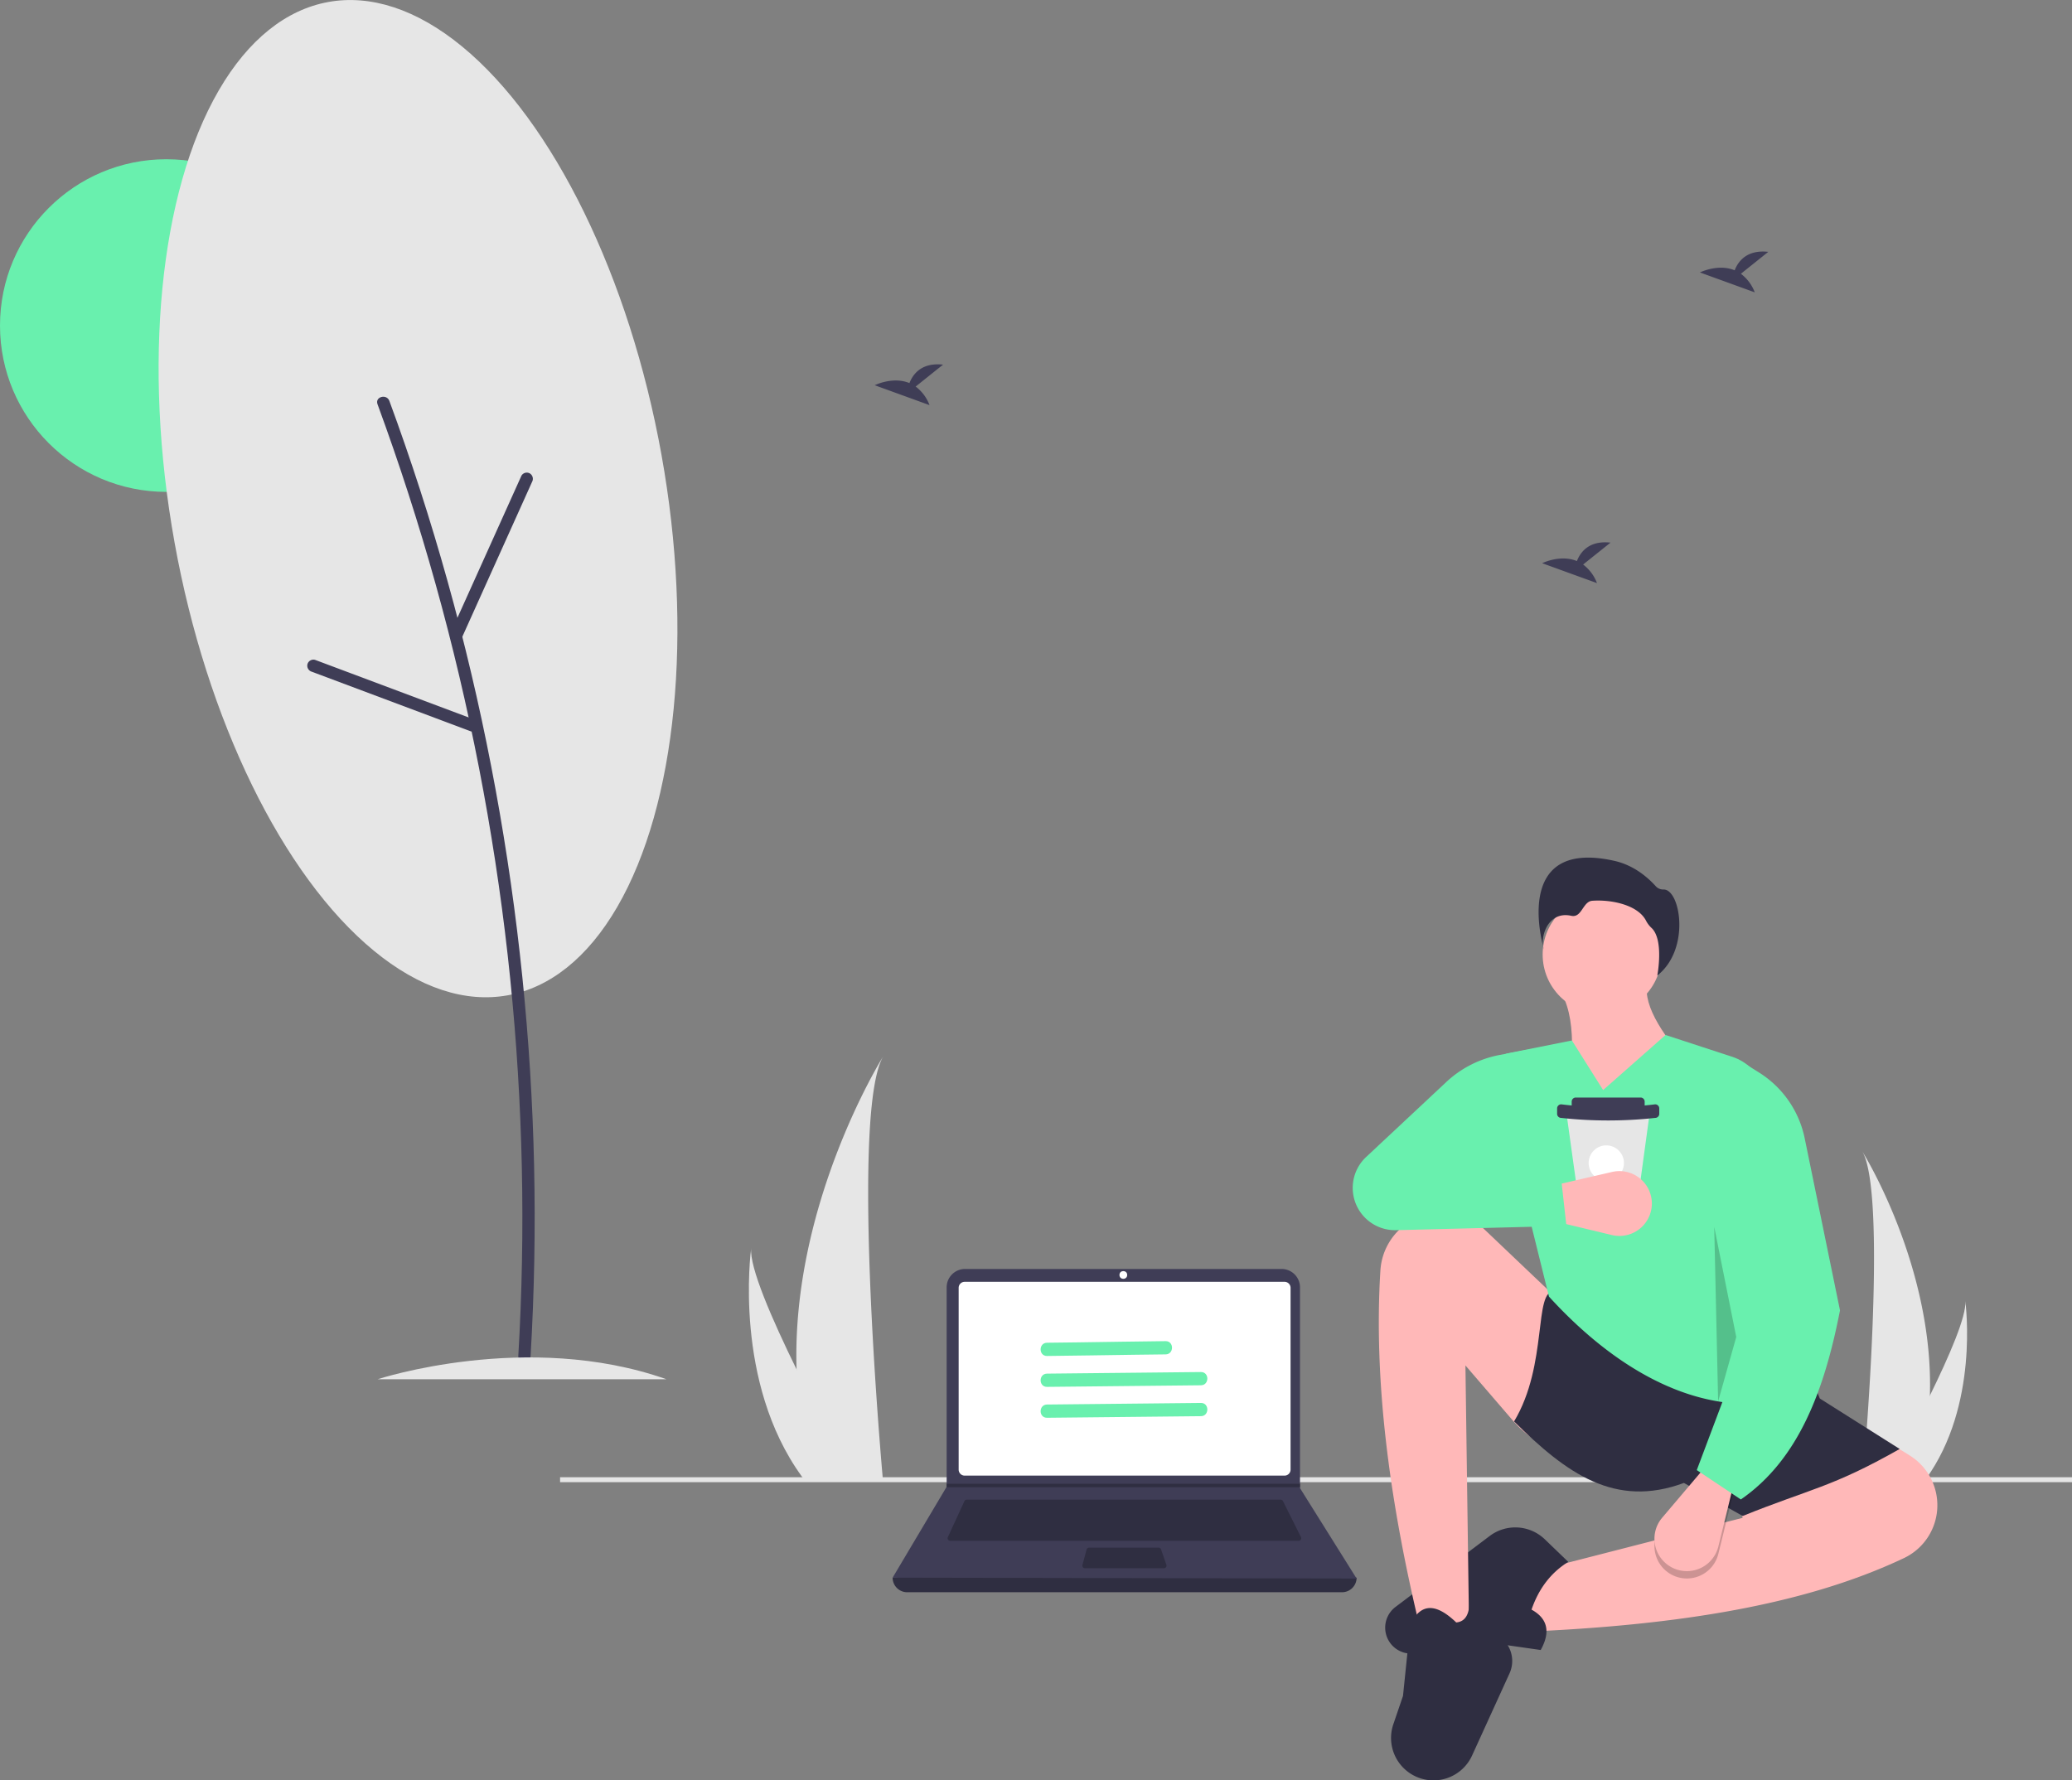 <svg width="938.759" height="806.748" xmlns="http://www.w3.org/2000/svg" data-name="Layer 1">

 <rect width="100%" height="100%" fill="#808080" stroke="none"/>

 <g>
  <title>Layer 1</title>
  <circle id="svg_1" fill="#69f0ae" r="75.365" cy="147.524" cx="75.365"/>
  <path id="svg_2" fill="#e6e6e6" d="m874.367,632.387a136.649,136.649 0 0 1 -6.383,37.774c-0.089,0.284 -0.182,0.563 -0.275,0.847l-23.822,0c0.025,-0.254 0.051,-0.538 0.076,-0.847c1.588,-18.26 10.746,-129.398 -0.203,-148.403c0.957,1.542 32.454,52.608 30.607,110.629z"/>
  <path id="svg_3" fill="#e6e6e6" d="m872.579,670.161c-0.199,0.284 -0.407,0.568 -0.618,0.847l-17.871,0c0.136,-0.241 0.292,-0.525 0.474,-0.847c2.952,-5.329 11.691,-21.259 19.802,-37.774c8.717,-17.748 16.714,-36.169 16.041,-42.836c0.208,1.504 6.239,47.343 -17.828,80.61z"/>
  <rect id="svg_4" fill="#e6e6e6" height="2.241" width="685" y="669.385" x="253.759"/>
  <path id="svg_5" fill="#ffb8b8" d="m692.223,739.355l3.328,-27.453l94.004,-24.125l-10.815,-32.444c7.533,-21.607 20.759,-32.2 44.922,-21.629l41.564,25.82a26.533,26.533 0 0 1 12.493,23.97l0,0a26.512,26.512 0 0 1 -15.095,22.535c-46.53,22.056 -105.835,30.496 -170.402,33.325z"/>
  <path id="svg_6" fill="#2f2e41" d="m698.047,747.674l-29.116,-4.159l-27.233,5.558a11.763,11.763 0 0 1 -14.104,-11.035l0,0a11.763,11.763 0 0 1 4.674,-9.884l42.675,-32.152a19.266,19.266 0 0 1 24.957,1.51l10.626,10.233c-7.604,4.717 -13.259,11.796 -16.638,21.629q10.962,6.026 4.16,18.302z"/>
  <circle id="svg_7" fill="#ffb8b8" r="26.927" cy="432.526" cx="725.855"/>
  <path id="svg_8" fill="#ffb8b8" d="m767.926,485.627l-60.313,25.373c4.902,-24.612 7.345,-47.032 0,-60.728l38.683,-4.575c-1.92,10.526 7.867,24.622 21.629,39.931z"/>
  <path id="svg_9" fill="#ffb8b8" d="m665.603,738.523l-22.461,-1.664c-13.76,-57.38 -20.805,-111.615 -17.73,-161.112a27.997,27.997 0 0 1 28.552,-26.31l0,0a27.96,27.96 0 0 1 18.639,7.698l29.046,27.641a119.534,119.534 0 0 1 29.43,43.819c8.226,21.545 5.273,33.624 -14.365,31.573a48.46,48.46 0 0 1 -31.554,-16.776l-21.22,-24.661l1.664,119.793z"/>
  <path id="svg_10" fill="#2f2e41" d="m648.209,806.707l0,0a19.217,19.217 0 0 1 -16.938,-25.377l4.384,-12.859l3.328,-32.444c5.126,-10.46 12.385,-8.895 20.797,-0.832c5.348,-0.525 6.496,-5.873 5.823,-13.31l16.865,22.702a13.534,13.534 0 0 1 1.45,13.685l-16.973,37.231a19.217,19.217 0 0 1 -18.736,11.205z"/>
  <path id="svg_11" fill="#2f2e41" d="m860.682,656.581c-30.78,17.47 -40.427,17.977 -71.127,30.364l-26.621,-14.974c-31.264,11.56 -53.195,-4.287 -76.95,-27.869c15.545,-25.893 8.67,-59.54 18.302,-59.065l115.218,36.188l4.991,12.478l36.188,22.877z"/>
  <path id="svg_12" fill="#69f0ae" d="m823.663,629.545c-40.682,17.609 -84.486,-1.035 -121.873,-42.011l-24.756,-99.979a8.344,8.344 0 0 1 6.428,-10.325l28.727,-5.745l14.142,22.461l28.284,-24.957l30.038,9.82a23.192,23.192 0 0 1 15.633,18.021l23.376,132.715z"/>
  <path id="svg_13" opacity="0.2" d="m759.044,714.303l0,0a14.691,14.691 0 0 1 -5.976,-23.229l19.017,-22.43l13.31,7.487l-6.854,27.943a14.691,14.691 0 0 1 -19.498,10.229z"/>
  <path id="svg_14" fill="#ffb8b8" d="m759.044,710.975l0,0a14.691,14.691 0 0 1 -5.976,-23.229l19.017,-22.43l13.31,7.487l-6.854,27.943a14.691,14.691 0 0 1 -19.498,10.229z"/>
  <path id="svg_15" fill="#69f0ae" d="m788.723,679.458l-19.966,-13.31l29.116,-77.366l-10.815,-108.978l9.865,6.166a46.098,46.098 0 0 1 20.726,29.828l15.995,77.976c-6.999,35.942 -18.664,67.565 -44.922,85.685z"/>
  <polygon id="svg_16" opacity="0.2" points="776.661 555.922 786.644 605.836 778.433 635.028 776.661 555.922"/>
  <path id="svg_17" fill="#2f2e41" d="m699.521,430.217s-15.517,-50.783 31.907,-40.133c7.356,1.652 13.711,5.928 18.766,11.521a4.57,4.57 0 0 0 3.572,1.459c7.576,0 12.255,27.072 -2.896,38.976c0,0 3.092,-16.02 -2.528,-21.478a12.056,12.056 0 0 1 -2.501,-3.221c-3.658,-7.378 -15.952,-9.8 -24.432,-9.172c-4.329,0.321 -4.707,7.868 -9.5,6.814c-10.904,-2.399 -14.385,10.233 -12.389,15.232z"/>
  <path id="svg_18" fill="#e6e6e6" d="m747.254,505.59l-0.314,2.299l-1.938,14.188l-3.174,23.234l-0.795,5.817a1.853,1.853 0 0 1 -1.836,1.603l-21.163,0a1.854,1.854 0 0 1 -1.836,-1.598l-0.808,-5.822l-3.227,-23.234l-1.972,-14.198l-0.317,-2.284a1.853,1.853 0 0 1 1.835,-2.109l33.708,0a1.854,1.854 0 0 1 1.836,2.104z"/>
  <path id="svg_19" fill="#3f3d56" d="m713.943,497.33l29.351,0a1.854,1.854 0 0 1 1.854,1.854l0,2.449a1.854,1.854 0 0 1 -1.854,1.854l-29.351,0a1.854,1.854 0 0 1 -1.854,-1.854l0,-2.449a1.854,1.854 0 0 1 1.854,-1.854z"/>
  <path id="svg_20" fill="#3f3d56" d="m749.906,506.564a196.189,196.189 0 0 1 -42.575,0a1.853,1.853 0 0 1 -1.853,-1.853l0,0l0,-2.449a1.853,1.853 0 0 1 1.853,-1.853a174.442,174.442 0 0 0 42.575,0a1.853,1.853 0 0 1 1.853,1.853l0,2.449a1.853,1.853 0 0 1 -1.853,1.853z"/>
  <circle id="svg_21" fill="#fff" r="8" cy="527.008" cx="727.759"/>
  <path id="svg_22" fill="#ffb8b8" d="m748.326,543.839l0,0a14.691,14.691 0 0 1 -18.042,15.804l-28.594,-6.865l0.684,-15.256l28.033,-6.477a14.691,14.691 0 0 1 17.919,12.794z"/>
  <path id="svg_23" fill="#69f0ae" d="m709.693,555.506l-77.169,1.929a19.167,19.167 0 0 1 -19.454,-21.872l0,0a19.167,19.167 0 0 1 5.88,-11.287l36.333,-33.989a48.519,48.519 0 0 1 24.204,-12.256l12.734,-2.388l7.487,56.569l-43.259,-4.991l50.746,5.823l2.496,22.461z"/>
  <path id="svg_24" fill="#2f2e41" d="m608.03,721.501l-197.007,0a6.606,6.606 0 0 1 -6.606,-6.606l0,0q107.123,-12.45 210.219,0l0,0a6.606,6.606 0 0 1 -6.606,6.606z"/>
  <path id="svg_25" fill="#3f3d56" d="m614.636,715.284l-210.219,-0.389l24.364,-40.995l0.117,-0.194l0,-90.347a8.35,8.35 0 0 1 8.35,-8.35l143.392,0a8.35,8.35 0 0 1 8.35,8.35l0,90.969l25.646,40.956z"/>
  <path id="svg_26" fill="#fff" d="m437.058,580.837a2.723,2.723 0 0 0 -2.72,2.72l0,82.378a2.723,2.723 0 0 0 2.72,2.72l144.938,0a2.723,2.723 0 0 0 2.72,-2.72l0,-82.378a2.723,2.723 0 0 0 -2.72,-2.72l-144.938,-0z"/>
  <path id="svg_27" fill="#2f2e41" d="m438.01,679.535a1.169,1.169 0 0 0 -1.059,0.678l-7.507,16.32a1.166,1.166 0 0 0 1.059,1.653l157.872,0a1.166,1.166 0 0 0 1.042,-1.687l-8.16,-16.32a1.16,1.16 0 0 0 -1.042,-0.644l-142.205,-0z"/>
  <circle id="svg_28" fill="#fff" r="1.749" cy="577.728" cx="508.944"/>
  <path id="svg_29" fill="#2f2e41" d="m493.426,701.295a1.168,1.168 0 0 0 -1.125,0.863l-1.883,6.994a1.166,1.166 0 0 0 1.125,1.469l35.812,0a1.165,1.165 0 0 0 1.101,-1.547l-2.421,-6.994a1.166,1.166 0 0 0 -1.102,-0.784l-31.508,0z"/>
  <polygon id="svg_30" fill="#2f2e41" points="588.99 672.346 588.99 673.901 428.781 673.901 428.901 673.706 428.901 672.346 588.99 672.346"/>
  <path id="svg_31" fill="#e6e6e6" d="m360.902,620.507a175.145,175.145 0 0 0 8.182,48.416c0.114,0.364 0.233,0.722 0.353,1.086l30.533,0c-0.033,-0.326 -0.065,-0.689 -0.098,-1.086c-2.036,-23.404 -13.773,-165.851 0.261,-190.21c-1.227,1.976 -41.597,67.428 -39.23,141.795z"/>
  <path id="svg_32" fill="#e6e6e6" d="m363.193,668.923c0.255,0.364 0.521,0.727 0.793,1.086l22.905,0c-0.174,-0.309 -0.375,-0.673 -0.608,-1.086c-3.784,-6.83 -14.984,-27.248 -25.381,-48.416c-11.173,-22.748 -21.423,-46.358 -20.56,-54.903c-0.266,1.927 -7.997,60.68 22.851,103.319z"/>
  <path id="svg_33" fill="#3f3d56" d="m414.853,175.159l12.413,-9.928c-9.643,-1.064 -13.606,4.195 -15.227,8.358c-7.534,-3.128 -15.735,0.972 -15.735,0.972l24.837,9.017a18.795,18.795 0 0 0 -6.288,-8.418z"/>
  <path id="svg_34" fill="#3f3d56" d="m788.737,124.054l12.413,-9.928c-9.643,-1.064 -13.606,4.195 -15.227,8.358c-7.534,-3.128 -15.735,0.972 -15.735,0.972l24.837,9.017a18.795,18.795 0 0 0 -6.288,-8.418z"/>
  <path id="svg_35" fill="#3f3d56" d="m717.256,255.809l12.413,-9.928c-9.643,-1.064 -13.606,4.195 -15.227,8.358c-7.534,-3.128 -15.735,0.972 -15.735,0.972l24.837,9.017a18.795,18.795 0 0 0 -6.288,-8.418z"/>
  <ellipse id="svg_36" transform="rotate(-10.22 -173.908 14.481)" fill="#e6e6e6" ry="228.693" rx="112.082" cy="287.062" cx="146.105"/>
  <path id="svg_37" fill="#3f3d56" d="m171.036,183.149q14.788,40.211 26.319,81.518q11.509,41.268 19.69,83.369q8.18,42.087 12.971,84.738q4.767,42.576 6.125,85.443q1.35,42.821 -0.746,85.658q-0.258,5.248 -0.568,10.493c-0.211,3.582 5.362,3.57 5.572,0q2.526,-42.972 1.585,-86.051q-0.946,-42.832 -5.319,-85.497q-4.384,-42.789 -12.146,-85.146q-7.767,-42.338 -18.913,-83.963q-11.139,-41.578 -25.615,-82.165q-1.766,-4.949 -3.582,-9.88c-1.227,-3.337 -6.614,-1.895 -5.373,1.481l0,0z"/>
  <path id="svg_38" fill="#3f3d56" d="m209.428,288.604l24.685,-54.809l6.957,-15.448a2.871,2.871 0 0 0 -0.999,-3.812a2.808,2.808 0 0 0 -3.812,0.999l-24.685,54.809l-6.957,15.448a2.871,2.871 0 0 0 0.999,3.812a2.808,2.808 0 0 0 3.812,-0.999l0,0z"/>
  <path id="svg_39" fill="#3f3d56" d="m214.882,326.055l-56.285,-21.103l-15.864,-5.948a2.809,2.809 0 0 0 -3.427,1.946a2.847,2.847 0 0 0 1.946,3.427l56.285,21.103l15.864,5.948a2.809,2.809 0 0 0 3.427,-1.946a2.847,2.847 0 0 0 -1.946,-3.427l0,0z"/>
  <path id="svg_40" fill="#e6e6e6" d="m171.052,625s67.789,-22.287 130.934,0"/>
  <path id="svg_41" fill="#69f0ae" d="m474.377,614.441c13.433,-0.14 26.864,-0.38 40.296,-0.562q6.717,-0.091 13.434,-0.16c3.859,-0.04 3.868,-6.04 0,-6c-13.433,0.14 -26.864,0.38 -40.296,0.562q-6.717,0.091 -13.434,0.16c-3.859,0.04 -3.868,6.04 0,6z"/>
  <path id="svg_42" fill="#69f0ae" d="m474.377,628.441l54.29,-0.562l15.44,-0.16c3.859,-0.04 3.868,-6.04 0,-6l-54.29,0.562l-15.44,0.16c-3.859,0.04 -3.868,6.04 0,6z"/>
  <path id="svg_43" fill="#69f0ae" d="m474.377,642.441l54.29,-0.562l15.44,-0.16c3.859,-0.04 3.868,-6.04 0,-6l-54.29,0.562l-15.44,0.16c-3.859,0.04 -3.868,6.04 0,6z"/>
 </g>
</svg>